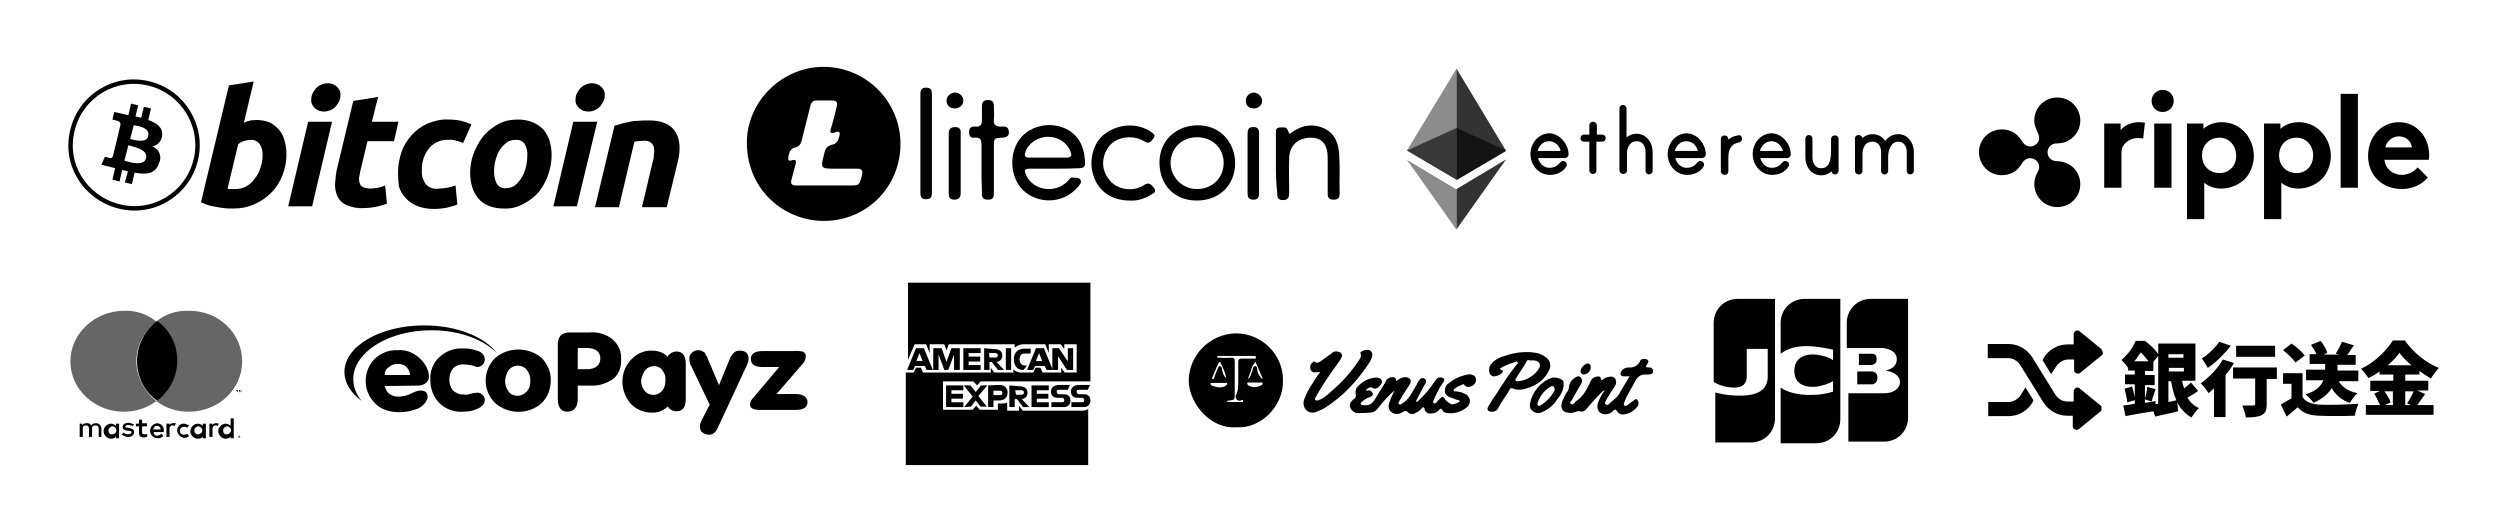 <?xml version="1.0" encoding="utf-8"?>
<!-- Generator: Adobe Illustrator 25.2.3, SVG Export Plug-In . SVG Version: 6.00 Build 0)  -->
<svg version="1.1" id="Providers" xmlns="http://www.w3.org/2000/svg" xmlns:xlink="http://www.w3.org/1999/xlink" x="0px" y="0px"
	 viewBox="0 0 564.7 116" style="enable-background:new 0 0 564.7 116;" xml:space="preserve">
<style type="text/css">
	.st0{opacity:0.6;}
	.st1{display:none;}
	.st2{display:inline;}
	.st3{fill:none;stroke:#000000;stroke-miterlimit:10;}
	.st4{stroke:#000000;stroke-miterlimit:10;}
	.st5{opacity:0.45;}
	.st6{opacity:0.8;}
	.st7{fill:none;}
</style>
<g>
	<path d="M54,98.6L54,98.6L54,98.6L54,98.6L54,98.6L54,98.6L54,98.6z M54.1,98.5L54.1,98.5L54.1,98.5c0.1,0.1,0.1,0.1,0.1,0.1
		L54.1,98.5l0.1,0.2h-0.1L54,98.6l0,0v0.1h-0.1v-0.2H54.1z M54.1,98.8L54.1,98.8c0.1,0,0.1,0,0.1-0.1c0,0,0.1,0,0.1-0.1
		c0-0.1,0-0.1,0-0.1l-0.1-0.1h-0.1c-0.1,0-0.1,0-0.1,0h-0.1c0,0,0,0.1-0.1,0.1c0,0.1,0,0.1,0,0.1s0,0.1,0.1,0.1L54.1,98.8L54.1,98.8
		 M54.1,98.3L54.1,98.3c0.1,0,0.1,0,0.1,0.1l0.1,0.1v0.1v0.1c0,0,0,0.1-0.1,0.1l-0.1,0.1l0,0H54l-0.1-0.1l-0.1-0.1v-0.1v-0.1
		c0,0,0-0.1,0.1-0.1L54.1,98.3C54,98.3,54,98.3,54.1,98.3 M24.5,97.2c0-0.5,0.5-0.9,0.9-0.9c0.5,0,0.9,0.5,0.9,0.9
		c0,0.5-0.5,0.9-0.9,0.9C24.8,98.2,24.5,97.8,24.5,97.2C24.5,97.3,24.5,97.3,24.5,97.2 M26.9,97.2v-1.5h-0.7v0.5
		c-0.2-0.2-0.6-0.5-1.1-0.5c-0.8,0-1.7,0.7-1.7,1.7c0,0.8,0.7,1.7,1.7,1.7c0.4,0,0.8-0.1,1.1-0.5v0.4h0.7V97.2z M50.4,97.2
		c0-0.5,0.5-0.9,0.9-0.9c0.5,0,0.9,0.5,0.9,0.9c0,0.5-0.5,0.9-0.9,0.9C50.7,98.2,50.4,97.8,50.4,97.2C50.4,97.3,50.4,97.3,50.4,97.2
		 M52.8,97.2v-2.7h-0.7v1.7c-0.2-0.2-0.6-0.5-1.1-0.5c-0.8,0-1.7,0.7-1.7,1.7c0,0.8,0.7,1.7,1.7,1.7c0.4,0,0.8-0.1,1.1-0.5v0.4h0.7
		V97.2z M35.5,96.2c0.5,0,0.8,0.4,0.8,0.8l0,0h-1.7C34.7,96.5,35.1,96.1,35.5,96.2C35.6,96.2,35.6,96.2,35.5,96.2 M35.6,95.6
		c-0.8,0-1.7,0.7-1.7,1.7c0,0.8,0.7,1.7,1.7,1.7c0.5,0,0.9-0.1,1.3-0.5L36.5,98c-0.2,0.1-0.6,0.4-0.9,0.4c-0.5,0.1-0.8-0.2-0.9-0.8
		H37c0-0.1,0-0.1,0-0.2C37.1,96.5,36.5,95.7,35.6,95.6L35.6,95.6 M43.9,97.2c0-0.5,0.5-0.9,0.9-0.9s0.9,0.5,0.9,0.9
		c0,0.5-0.5,0.9-0.9,0.9C44.3,98.2,43.9,97.8,43.9,97.2C43.9,97.3,43.9,97.3,43.9,97.2 M46.5,97.2v-1.5h-0.7v0.5
		c-0.2-0.2-0.6-0.5-1.1-0.5c-0.8,0-1.7,0.7-1.7,1.7c0,0.8,0.7,1.7,1.7,1.7c0.5,0,0.8-0.1,1.1-0.5v0.4h0.7V97.2z M40,97.2
		c0,0.8,0.7,1.5,1.5,1.7c0.1,0,0.1,0,0.1,0c0.5,0,0.8-0.1,1.1-0.4L42.3,98c-0.2,0.1-0.5,0.2-0.8,0.2c-0.5,0-0.9-0.5-0.9-0.9
		c0-0.5,0.5-0.9,0.9-0.9c0.4,0,0.6,0.1,0.8,0.2l0.4-0.5c-0.4-0.2-0.8-0.4-1.1-0.4C40.8,95.6,40.1,96.2,40,97.2
		C40,97,40,97.2,40,97.2 M48.8,95.6c-0.4,0-0.7,0.1-0.8,0.5v-0.4h-0.7v3H48v-1.8c0-0.5,0.2-0.8,0.7-0.8c0.1,0,0.2,0,0.5,0.1l0.2-0.5
		C49.2,95.6,49.1,95.6,48.8,95.6 M30.3,95.9c-0.5-0.2-0.8-0.4-1.3-0.4c-0.8,0-1.3,0.4-1.3,0.9c0,0.6,0.4,0.8,1.1,0.9h0.4
		c0.4,0.1,0.5,0.1,0.5,0.4c0,0.1-0.2,0.4-0.7,0.4c-0.4,0-0.8-0.1-1.1-0.4l-0.4,0.5c0.5,0.2,0.8,0.5,1.4,0.5c0.9,0,1.4-0.5,1.4-1.1
		c0-0.6-0.5-0.8-1.1-0.9l-0.4-0.1c-0.4,0-0.5-0.1-0.5-0.2c0-0.1,0.2-0.4,0.6-0.4s0.7,0.1,1.1,0.2L30.3,95.9z M39.1,95.6
		c-0.4,0-0.7,0.1-0.8,0.5v-0.4h-0.7v3h0.7v-1.8c0-0.5,0.2-0.8,0.7-0.8c0.1,0,0.2,0,0.5,0.1l0.2-0.6C39.5,95.6,39.4,95.5,39.1,95.6
		 M33.2,95.6h-1.1v-0.8h-0.7v0.9h-0.7v0.6h0.7v1.4c0,0.7,0.2,1.1,1.1,1.1c0.4,0,0.6-0.1,0.8-0.2L33.2,98c-0.1,0.1-0.5,0.1-0.6,0.1
		c-0.4,0-0.5-0.1-0.5-0.5v-1.3h1.1V95.6z M22.9,98.7v-1.9c0-0.6-0.5-1.2-1.1-1.2c-0.1,0-0.1,0-0.1,0c-0.5,0-0.8,0.1-1.1,0.5
		c-0.2-0.4-0.6-0.6-1.1-0.5c-0.4,0-0.7,0.1-0.9,0.5v-0.4H18v3h0.7v-1.8c-0.1-0.5,0.2-0.8,0.6-0.8c0.1,0,0.1,0,0.1,0
		c0.5,0,0.7,0.2,0.7,0.8v1.8h0.7v-1.8c-0.1-0.5,0.2-0.8,0.7-0.8h0.1c0.5,0,0.7,0.2,0.7,0.8v1.8H22.9z"/>
	<path d="M54.5,88.6v-0.5h-0.1l-0.1,0.4l-0.1-0.4H54v0.5h0.1v-0.4l0.1,0.2h0.1l0.1-0.2V88.6L54.5,88.6z M53.7,88.6v-0.4h0.1v-0.1
		h-0.5v0.1h0.1L53.7,88.6L53.7,88.6z"/>
	<g class="st0">
		<path d="M30.8,81.6c0-3.5,1.8-6.9,4.5-9c-2.1-1.7-4.7-2.5-7.3-2.4c-6.6,0-12.1,5.2-12.1,11.4c0,6.3,5.4,11.4,12.1,11.4
			c2.6,0,5.2-0.8,7.3-2.4C32.6,88.4,30.8,85.1,30.8,81.6"/>
	</g>
	<g class="st0">
		<path d="M54.7,81.6c0,6.4-5.4,11.4-12.1,11.4c-2.6,0-5.2-0.8-7.3-2.4c5-3.5,6-10.6,2.4-15.6c-0.7-0.9-1.4-1.8-2.4-2.4
			c2.1-1.7,4.7-2.5,7.3-2.4C49.4,70.1,54.7,75.3,54.7,81.6"/>
	</g>
	<path d="M35.5,90.5c-5-3.5-6-10.6-2.4-15.6c0.7-0.9,1.4-1.8,2.4-2.4c5,3.5,6,10.6,2.4,15.6C37.2,89,36.4,89.9,35.5,90.5z"/>
</g>
<g id="g4158" class="st1">
	<polygon id="polygon9" class="st2" points="42.8,94.6 37.7,94.6 41,74.4 46.1,74.4 	"/>
	<path id="path11" class="st2" d="M61.7,74.9c-1.5-0.6-3-0.9-4.6-0.9c-5.1,0-8.8,2.8-8.8,6.7c0,2.9,2.6,4.5,4.6,5.4s2.7,1.6,2.7,2.5
		c0,1.4-1.6,2-3.1,2c-1.7,0.1-3.3-0.3-4.9-1.1l-0.7-0.4l-0.7,4.5c1.9,0.7,3.8,1.1,5.8,1.1c5.4,0,9.1-2.7,9.1-6.9
		c0-2.3-1.4-4.1-4.4-5.5c-1.8-0.9-2.9-1.5-2.9-2.5s0.9-1.7,3-1.7c1.3-0.1,2.7,0.2,3.8,0.8l0.4,0.2L61.7,74.9L61.7,74.9z"/>
	<path id="path13" class="st2" d="M68.7,87.5c0.4-1.2,2.1-5.7,2.1-5.7s0.4-1.2,0.7-2l0.4,1.7c0,0,1,4.8,1.2,5.8L68.7,87.5z
		 M75.1,74.4H71c-1.2-0.1-2.3,0.6-2.8,1.7l-7.7,18.5h5.4l1.1-3h6.7l0.6,3h4.9L75.1,74.4L75.1,74.4z"/>
	<path id="path15" class="st2" d="M33.3,74.4l-5.1,13.7l-0.6-2.8c-0.9-3.2-3.9-6.7-7.2-8.5L25,94.4h5.5l8.2-20.1L33.3,74.4
		L33.3,74.4z"/>
	<path id="path17" class="st2" d="M23.5,74.4h-8.4L15,74.8c6.5,1.7,10.9,5.7,12.6,10.5l-1.7-9.2C25.5,74.8,24.6,74.5,23.5,74.4z"/>
</g>
<g>
	<path d="M95.8,73.5c-9.9,0-18,4.7-18,10.5c0,2.5,1.4,4.7,3.9,6.6c-1.2-1.4-1.9-3.2-1.9-5c0-6,7.9-11,17.6-11c6.3,0,11.7,2,14.9,5.2
		C109.5,76.1,103.2,73.5,95.8,73.5z"/>
	<path d="M87.9,82.9c0.5-0.5,1.2-0.7,2-0.7c0.7,0,1.4,0.2,1.9,0.7c0.5,0.5,0.8,1.1,0.8,1.8h-5.7C86.9,83.8,87.3,83.2,87.9,82.9
		L87.9,82.9z M94.3,87.1c0.6,0,1.2-0.1,1.8-0.5c0.5-0.4,0.8-0.8,0.8-1.4c0-1.2-0.5-2.4-1.2-3.3c-1.4-1.8-3.5-3-5.9-2.8
		c-2-0.1-3.9,0.7-5.2,2c-1.3,1.3-2,3.1-2,5c0,1.9,0.8,3.7,2.1,5c1.4,1.4,3.3,2,5.4,2c1.1,0,2.2-0.1,3.3-0.5c1.1-0.2,2-0.8,2.7-1.7
		c0.2-0.4,0.5-0.8,0.5-1.2c0-1.1-0.6-1.5-1.8-1.5c-0.7,0.1-1.3,0.4-2,0.7c-0.8,0.5-1.8,0.6-2.6,0.7c-0.8,0-1.5-0.1-2.2-0.6
		c-0.6-0.4-0.9-1.1-1.1-1.8L94.3,87.1L94.3,87.1z"/>
	<path d="M99.2,91c1.4,1.4,3.3,2.1,5.2,2c1.1,0,2.2-0.1,3.3-0.6c1.2-0.5,1.8-1.2,1.8-2c0-0.5-0.1-0.8-0.5-1.2
		c-0.4-0.4-0.8-0.5-1.2-0.5s-0.8,0.1-1.3,0.2c-0.5,0.1-1.1,0.4-1.8,0.2c-0.9,0.1-1.8-0.4-2.4-0.9c-0.5-0.7-0.8-1.4-0.8-2.4
		c0-0.9,0.2-1.7,0.7-2.4c0.5-0.7,1.4-1.1,2.4-1.1c0.6,0,1.2,0.1,1.8,0.2c0.5,0.1,0.8,0.2,1.3,0.4c0.5,0,0.9-0.1,1.3-0.5
		s0.5-0.8,0.5-1.2c0-0.9-0.6-1.7-1.8-2c-1.1-0.4-2-0.5-3.1-0.5c-2-0.1-3.9,0.6-5.4,2c-1.4,1.3-2.1,3.2-2,5.1
		C97.2,87.9,97.9,89.6,99.2,91z"/>
	<path d="M114.8,83.7c0.5-0.7,1.4-1.1,2.2-1.1c0.8,0,1.7,0.4,2.1,1.1c0.5,0.7,0.7,1.4,0.7,2.2c0,0.8-0.1,1.7-0.7,2.4
		c-0.6,0.7-1.4,1.1-2.2,1.1c-0.8,0-1.8-0.4-2.1-1.1c-0.5-0.7-0.7-1.4-0.7-2.2S114.4,84.4,114.8,83.7L114.8,83.7z M111.8,91
		c3,2.7,7.7,2.7,10.6,0c1.3-1.3,2-3.1,2-5c0.1-1.9-0.7-3.7-2-5.1c-3-2.6-7.6-2.6-10.6,0C109,83.8,109,88.2,111.8,91L111.8,91z"/>
	<path d="M130.5,90.1v-3h3c1.8,0.1,3.5-0.5,5-1.5c1.3-1.1,1.9-2.7,1.8-4.5c0.1-1.8-0.7-3.4-2-4.5c-1.4-1.1-3.3-1.7-5.2-1.5h-4
		c-0.8-0.1-1.8,0.1-2.4,0.6c-0.5,0.6-0.8,1.4-0.7,2.2v12.3c0,1.9,0.8,2.8,2.2,2.8C129.7,92.9,130.5,92,130.5,90.1z M130.5,78.6h2
		c2,0,3.1,0.8,3.1,2.4c0,1.5-1.1,2.4-3.1,2.4h-2C130.5,83.2,130.5,78.6,130.5,78.6z"/>
	<path d="M152.8,92.9c1.4,0,2.1-0.9,2.1-2.8v-7.9c0-1.9-0.7-2.8-2.1-2.8c-0.8,0-1.7,0.5-2,1.2c-0.8-0.9-2.1-1.4-3.5-1.4
		c-1.9-0.1-3.7,0.8-4.9,2.2c-2.4,2.7-2.4,6.7-0.1,9.6c1.2,1.4,3,2.2,4.9,2.2c1.4,0.1,2.7-0.5,3.7-1.4
		C151,92.3,151.9,92.9,152.8,92.9z M145.6,83.8c0.5-0.7,1.3-1.1,2.1-1.1s1.7,0.4,2,1.1c0.5,0.6,0.7,1.4,0.6,2.1
		c0,0.8-0.1,1.5-0.6,2.2c-0.5,0.7-1.3,1.1-2.1,1.1s-1.7-0.4-2.1-1.1c-0.5-0.6-0.7-1.4-0.7-2.2C145,85.1,145.2,84.5,145.6,83.8
		L145.6,83.8z"/>
	<path d="M165,80.7l-2.6,6.3l-2.5-5.9c-0.1-0.5-0.5-0.9-0.7-1.4c-0.5-0.4-0.9-0.6-1.4-0.6c-0.5,0-1.1,0.1-1.5,0.6
		c-0.5,0.4-0.6,0.8-0.6,1.4c0,0.4,0.1,0.8,0.2,1.1l4.4,9.2l-1.8,3.5c-0.2,0.5-0.4,0.8-0.4,1.4c0,0.6,0.1,1.1,0.6,1.4
		c0.5,0.4,1.1,0.5,1.5,0.5c0.8,0,1.4-0.5,1.9-1.5l6.6-14.2c0.1-0.5,0.4-0.8,0.4-1.4c0-1.3-0.7-1.9-2.1-1.9
		C166.1,79.2,165.5,79.8,165,80.7L165,80.7z"/>
	<path d="M179.7,89h-4.3l5.8-6.7c0.5-0.5,0.8-1.1,0.8-1.8c0.1-0.5-0.2-0.8-0.7-1.1c-0.7-0.1-1.4-0.2-2-0.1h-7
		c-1.8,0-2.7,0.6-2.7,1.8c0,1.2,0.9,1.8,2.7,1.8h3.7l-5.9,7c-0.5,0.5-0.6,0.9-0.7,1.5c0,0.8,0.8,1.2,2.4,1.2h7.9
		c1.8,0,2.7-0.6,2.7-1.8C182.4,89.7,181.4,89,179.7,89L179.7,89z"/>
</g>
<g>
	<path d="M279.3,96.5c-5.7,0.5-10.6-5.1-10.8-10.4c0-5.8,4.7-10.6,10.5-10.8c5.9-0.1,10.8,4.7,10.8,10.5
		C290,91.8,284.7,96.9,279.3,96.5z M279.7,85.9c0-1.4,0-2.7,0-4.1c0-0.6,0.2-0.8,0.8-0.8c0.8,0,1.7,0,2.4,0c0.4,0,0.8,0.1,0.8-0.2
		c0-0.5-0.5-0.4-0.8-0.4h-7c-0.1,0-0.2,0-0.5,0c-0.1,0-0.5,0-0.5,0.2c0,0.2,0.2,0.2,0.5,0.2c0.8,0,1.8,0.1,2.6,0
		c0.8,0,0.9,0.2,0.9,0.9c0,2.4,0,4.9,0,7.3c0,1.3,0,1.3-1.3,1.5c-0.1,0-0.4,0-0.5,0.1c-0.1,0.1,0.2,0.2,0.5,0.2c0.8,0,1.8,0,2.6,0
		c0.2,0,0.6,0.1,0.6-0.2c0-0.5-0.4-0.2-0.6-0.1c-0.8,0.1-1.1-0.4-1.1-1.1C279.7,88.5,279.7,87.2,279.7,85.9L279.7,85.9z M283.6,86.4
		h-1.4c-0.1,0-0.5,0-0.5,0.1s0.1,0.4,0.2,0.5c0.9,0.6,2.2,0.6,3.2-0.1c0.1-0.1,0.1-0.2,0.1-0.4c0-0.1-0.2-0.1-0.4-0.1H283.6z
		 M275.6,87.5c0.5,0,1.1-0.2,1.4-0.5c0.1-0.1,0.2-0.1,0.2-0.4c0-0.2-0.1-0.1-0.4-0.1c-1.1,0-2,0-3,0c-0.1,0-0.2,0-0.4,0.1
		c-0.1,0.1,0.1,0.2,0.1,0.4C274.3,87.3,274.9,87.5,275.6,87.5L275.6,87.5z M277,85.5c-0.2-1.2-0.7-2.4-1.3-3.5
		c-0.1-0.5-0.4-0.1-0.5,0.1c-0.5,0.9-0.8,2-1.3,3c-0.1,0.1-0.2,0.4,0,0.5c0.2,0.1,0.4-0.1,0.4-0.4c0.2-0.7,0.5-1.3,0.8-2
		c0.1-0.2,0.1-0.5,0.4-0.5s0.4,0.2,0.5,0.5C276.1,84.2,276.4,84.9,277,85.5L277,85.5z M285.1,85.6l0.1-0.1l-1.4-3.3
		c-0.1-0.1-0.1-0.4-0.2-0.4s-0.2,0.2-0.4,0.4c-0.4,0.6-0.6,1.3-0.8,2c-0.1,0.5-0.5,0.8-0.4,1.4c0.5-0.5,0.6-1.2,0.9-1.8
		c0.1-0.4,0.1-1.1,0.6-1.1s0.5,0.7,0.5,1.1C284.2,84.5,284.6,85.1,285.1,85.6L285.1,85.6z"/>
	<path d="M315,88.2c-1.1,0.9-2.1,2-3.1,3.2c-0.7,0.8-1.1,1.8-2.5,1.8c-0.8,0.1-1.8,0.1-2.7,0.1c-0.4,0-0.6-0.1-0.8-0.2
		c-0.8-0.5-1.3-1.4-0.8-2.2c0.1-0.2,0.4-0.5,0.6-0.7c0.5-0.2,0.7-0.8,0.5-1.3c-0.1-0.7,0.1-1.3,0.7-1.8c1.1-1.1,2.4-1.7,3.8-1.8
		c0.5-0.1,1.1,0.1,1.4,0.6c0.2,0.5-0.1,0.9-0.5,1.3s-0.9,0.8-1.4,0.5c-0.8-0.5-1.1,0-1.7,0.4c0.1,0.2,0.2,0.1,0.4,0.1
		c0.5-0.1,0.8,0,1.1,0.5c0,0.1,0,0.1,0.1,0.1c0.1,0.6-0.4,0.8-0.7,0.9c-0.7,0.2-1.3,0.6-1.8,1.1c-0.1,0.1-0.4,0.2-0.2,0.5
		c0.1,0.2,0.2,0.1,0.5,0.2c1.1,0.2,2-0.2,2.6-1.2c0.8-1.4,1.8-2.8,2.6-4.3c0.2-0.5,0.8-0.8,1.4-0.8c0.4,0,0.7,0,0.8,0.5
		c0.1,0.5,0.2,0.4,0.5,0.1c0.5-0.4,0.9-0.5,1.4-0.6c1.1-0.1,1.8,0.6,1.3,1.5c-0.5,0.8-1.1,1.8-1.7,2.6c-0.2,0.5-0.5,0.9-0.8,1.4
		c-0.1,0.1-0.2,0.5,0,0.6c0.1,0.1,0.4,0.1,0.5,0c0.8-0.5,1.5-1.1,2-1.9c0.7-1.1,1.3-2.1,1.9-3.3c0.4-0.5,0.7-0.9,1.3-0.6
		s0.5,0.9,0.1,1.4c-0.7,1.2-1.3,2.5-2,3.8c0.4,0.1,0.5-0.1,0.6-0.2c1.4-1.3,2.6-2.7,3.7-4.4c0.1-0.2,0.4-0.5,0.6-0.7
		c0.4-0.2,0.8-0.2,1.3,0c0.5,0.4,0.1,0.8-0.1,1.1c-0.8,1.1-1.4,2.4-1.9,3.5c-0.1,0.4-0.5,0.8-0.1,1.1c0.4,0.1,0.6-0.2,0.8-0.5
		c0.1-0.1,0.4-0.4,0.5-0.5c0.5-0.5,0.7-0.8,1.2,0.1c0.4,0.5,0.8,0.8,1.4,1.1c0.6,0.1,1.2-0.2,1.8-0.5c0.1,0,0.1-0.1,0.1-0.2
		c0-0.1-0.1-0.2-0.2-0.2c-0.5-0.1-0.9-0.2-1.4-0.5c-0.7-0.1-1.4-0.5-1.7-1.2c-0.1-0.8,0.1-1.7,0.8-2.1c1.1-0.9,2.2-1.5,3.5-1.8
		c0.6-0.2,1.3-0.4,1.9-0.1c0.5,0.1,0.8,0.5,0.8,1.1c0,0.7-0.5,1.3-1.2,1.5c-0.4,0.2-0.9,0.1-1.2-0.1c0,0,0-0.1-0.1-0.1
		c-0.2-0.4-0.5-0.4-0.8-0.1c-0.6,0.1-1.1,0.5-1.5,0.8c-0.1,0.1-0.4,0.2-0.2,0.5c0.1,0.1,0.2,0.1,0.5,0.1c0.6,0.1,1.2,0.1,1.8,0.5
		c0.6,0.1,1.1,0.7,1.3,1.3c0.1,0.7-0.1,1.4-0.8,1.9c-1.2,0.9-2.6,1.4-4.1,1.2c-0.5,0-0.9-0.1-1.2-0.5c-0.4-0.8-0.6-0.5-0.9-0.1
		c-0.5,0.5-1.1,0.7-1.8,0.7c-0.7,0.1-1.3-0.4-1.4-0.9c-0.1-0.7-0.5-0.6-0.8-0.1c-0.4,0.4-0.7,0.6-1.1,0.8c-0.7,0.5-1.5,0.4-2-0.2
		c-0.1-0.2-0.5-0.2-0.8-0.1c0,0-0.1,0-0.1,0.1c-0.4,0.2-0.8,0.5-1.3,0.5c-0.9,0.1-1.9-0.5-2-1.4c-0.1-0.4,0-0.8,0.1-1.1
		C314.2,89.8,314.6,89,315,88.2z"/>
	<path d="M368.1,85c-0.5,0-0.9,0-1.4,0c-0.7-0.1-0.8-0.5-0.5-1.1c0.4-0.6,0.9-0.9,1.7-0.9c1.1,0.1,2-0.4,2.5-1.3
		c0.1-0.5,0.6-0.7,1.1-0.6c0.8,0,1.1,0.5,0.6,1.1c-0.5,0.7-0.4,0.8,0.5,0.8c0.5,0,0.8,0.4,0.8,0.8c0,0,0,0,0,0.1
		c0,0.5-0.5,0.7-1.1,0.7h-0.5c-1.1-0.1-1.9,0.5-2.4,1.4c-0.8,1.7-1.9,3.1-2.5,4.9c-0.1,0.2-0.2,0.5,0,0.7c0.4,0.2,0.5,0,0.7-0.1
		c0.5-0.4,1.1-0.8,1.5-1.1c0.1-0.1,0.5-0.4,0.6-0.2c0.1,0.1,0.4,0.5,0.4,0.7s0,0.5-0.1,0.7c-0.7,1.1-1.9,1.9-3.2,2
		c-0.6,0.1-1.2-0.1-1.5-0.7c-0.4-0.5-0.6-0.5-0.9-0.1c-0.4,0.4-0.8,0.6-1.2,0.7c-0.7,0.2-1.5,0-2-0.5c-0.5-0.7-0.5-1.5-0.1-2.4
		s0.8-1.7,1.4-2.4c-0.4,0.1-0.6,0.2-0.8,0.5c-1.2,1.1-2.2,2.4-3.2,3.5c-0.5,0.6-0.8,0.9-1.7,0.7c-0.2-0.1-0.6,0-0.8,0.1
		c-0.5,0.2-1.1,0.4-1.8,0.2c-0.9,0-1.7-0.8-1.5-1.8c0-0.1,0.1-0.5,0.1-0.6c0.4-0.9,0.8-1.8,1.4-2.6c0.1-0.2,0.2-0.5,0.2-0.8
		c0.1-1.1,0.9-2,2-2.4c0.4,0,0.7,0.1,0.8,0.5c0.2,0.4,0.2,0.7,0,1.1c-0.7,1.2-1.4,2.4-2,3.5c-0.1,0.4-0.8,0.8-0.4,1.1
		c0.5,0.4,0.8-0.2,1.1-0.5c1.7-1.1,2.5-2.7,3.3-4.4c0.2-0.6,0.7-1.1,1.3-1.2c0.5-0.1,1.1-0.2,1.1,0.5c0.1,0.5,0.4,0.2,0.5,0.1
		c0.5-0.4,0.9-0.5,1.5-0.6c0.5-0.1,0.9,0,1.3,0.5c0.2,0.5,0.2,0.9,0,1.4c-0.7,1.2-1.5,2.2-2.1,3.4c-0.1,0.4-0.5,0.6-0.1,0.9
		c0.4,0.4,0.7,0,0.9-0.2c0.8-0.8,1.9-1.4,2.4-2.6C366.7,87.3,367.4,86.2,368.1,85z"/>
	<path d="M298.2,84c-0.5,0.1-0.9,0.1-1.3,0.1c-0.5,0-0.8-0.4-0.9-0.7c-0.1-0.5-0.1-1.1,0.4-1.4c0.2-0.4,0.5-0.5,0.9-0.1
		c0.2,0.1,0.5,0,0.7-0.1c0.8-0.5,1.5-1.1,2.4-1.7c0.1-0.1,0.4-0.2,0.6-0.5c0.6-0.4,1.4-0.2,1.9,0.1c0.5,0.6,0.1,1.1-0.1,1.5
		c-1.4,2-3,4.1-4.3,6.3c-0.5,0.7-0.8,1.4-1.2,2c-0.1,0.2-0.5,0.7-0.1,0.9c0.4,0.2,0.6,0,0.9-0.1c1.1-0.5,1.9-1.2,2.7-2
		c2.4-2,4.4-4.3,6-6.7c0.4-0.5,0.8-1.1,0.5-1.8c0-0.1,0-0.1,0-0.2c0.5-0.5,1.3-0.7,2-0.5c0.6,0.2,0.8,0.9,0.6,1.5
		c-0.2,0.8-0.7,1.5-1.2,2.2c-2.4,3.5-5.4,6.7-9.1,9.1c-0.7,0.5-1.4,0.8-2.2,1.1c-0.8,0.4-1.8,0.2-2.4-0.4c-0.6-0.7-0.7-1.7-0.4-2.4
		c0.5-1.4,1.2-2.6,2-3.8C296.9,85.8,297.5,85,298.2,84z"/>
	<path d="M342.7,81.6c-1.2,0.4-2.4,0.8-3.5,1.4c-0.2,0.1-0.7,0.4,0,0.6c0.5,0.1,0.2,0.5,0,0.7c-0.5,0.5-1.1,0.6-1.5,0.7
		c-0.5,0.1-0.9-0.1-1.2-0.6c-0.2-0.6-0.2-1.3,0.1-1.9c0.8-1.1,2-1.8,3.3-2.1c2.2-0.8,4.7-1.1,7-0.7c0.8,0.1,1.7,0.5,2.4,1.1
		c0.8,0.6,1.1,1.7,0.7,2.6c-0.8,2-2.5,3.4-4.5,4.1c-1.3,0.5-2.6,0.8-3.9,0.2c-0.5-0.1-0.5,0.1-0.7,0.5c-0.8,1.4-1.8,2.6-2.5,4
		c-0.2,0.5-0.8,0.8-1.3,0.8c-1.1,0-1.4-0.5-0.8-1.4c0.5-0.9,1.1-1.8,1.7-2.6c1.5-2.4,3.1-4.9,4.9-7
		C342.7,81.8,342.7,81.8,342.7,81.6z M345.5,81.4c-0.2-0.1-0.5-0.1-0.6,0.1c-0.7,1.4-1.7,2.6-2.4,3.9c-0.1,0.1-0.4,0.4-0.1,0.6
		c0.1,0.2,0.5,0.1,0.7,0.1c1.7-0.2,3.2-1.1,4.3-2.5c0.8-1.1,0.5-2-0.9-2.2C346,81.4,345.8,81.4,345.5,81.4z"/>
	<path d="M353.2,87.1c-0.1,1.1-0.6,2.1-1.4,3c-0.8,1.4-2.1,2.4-3.5,3c-0.9,0.5-2,0.1-2.6-0.8c-0.1-0.4-0.2-0.8-0.1-1.2
		c0.5-2.6,2.4-4.9,5-5.8c0.8-0.1,1.8,0.1,2.5,0.7C353.2,86.3,353.2,86.8,353.2,87.1z M351.1,87.7c0-0.5-0.5-0.6-0.8-0.4
		c-1.4,0.8-2.5,2.1-3,3.8c-0.1,0.1,0,0.4,0.1,0.5c0.1,0.1,0.4,0.1,0.5,0c1.4-0.8,2.6-2.1,3.3-3.5C351.1,87.7,351.1,87.7,351.1,87.7z
		"/>
	<path d="M357.8,84.6c-0.4,0-0.7-0.2-0.8-0.6c0-0.1,0-0.1,0-0.1c0.1-0.8,0.7-1.5,1.5-1.8c0.5,0,0.8,0.2,0.8,0.7c0,0,0,0,0,0.1
		C359.4,83.8,358.6,84.5,357.8,84.6z"/>
</g>
<g>
	<g>
		<path class="st3" d="M44.2,36.2c-1.9,7.7-9.7,12.4-17.4,10.4S14.4,37,16.4,29.3c1.9-7.7,9.7-12.4,17.4-10.4
			C41.4,20.8,46.1,28.6,44.2,36.2L44.2,36.2z"/>
		<path d="M36.6,30.7c0.3-1.9-1.2-2.9-3.1-3.6l0.6-2.6l-1.6-0.4l-0.6,2.5c-0.4-0.1-0.8-0.2-1.3-0.3l0.6-2.5l-1.6-0.4L29,26l-1-0.2
			l0,0l-2.2-0.5L25.4,27c0,0,1.2,0.3,1.1,0.3c0.5,0.1,0.8,0.5,0.7,0.9l-0.7,3h0.2h-0.2l-1,4.1c-0.1,0.3-0.4,0.5-0.7,0.4l0,0
			l-1.1-0.3l-0.8,1.8l2,0.5L26,38l-0.6,2.6L27,41l0.6-2.6l1.3,0.3l-0.7,2.5l1.6,0.4l0.6-2.6c2.7,0.5,4.7,0.3,5.5-2.1
			c0.7-1.4,0.2-3-1.2-3.7c-0.1,0-0.2-0.1-0.3-0.1C35.7,32.8,36.5,31.8,36.6,30.7L36.6,30.7z M33,35.7c-0.5,2-3.8,0.9-4.9,0.6
			l0.9-3.5C30.1,33.2,33.5,33.7,33,35.7L33,35.7z M33.5,30.7c-0.4,1.8-3.2,0.9-4.1,0.7l0.8-3.1C31.1,28.4,33.9,28.8,33.5,30.7
			L33.5,30.7z"/>
		<path d="M58,27.1c1,0,2.1,0.2,3,0.6c0.8,0.4,1.5,1,2.1,1.7s1,1.6,1.2,2.5c0.3,1,0.4,2,0.4,3c0,1.6-0.3,3.2-0.9,4.7
			s-1.4,2.8-2.5,3.9c-1.1,1.1-2.4,2-3.8,2.6c-1.5,0.7-3.1,1-4.7,1h-1.1c-0.6,0-1.2-0.1-1.9-0.2c-0.8-0.1-1.5-0.3-2.2-0.4
			c-0.8-0.2-1.5-0.5-2.2-0.8l6.3-26.4l5.6-0.9l-2.2,9.3c0.5-0.2,1-0.4,1.5-0.5C56.9,27.2,57.4,27.1,58,27.1L58,27.1z M53.2,42.7
			c0.8,0,1.7-0.2,2.4-0.6c0.8-0.4,1.4-1,1.9-1.7c0.6-0.7,1-1.5,1.3-2.4s0.5-1.8,0.5-2.7c0.1-0.9-0.1-1.9-0.6-2.7
			c-0.5-0.7-1.3-1.1-2.1-1c-0.4,0-0.9,0.1-1.3,0.2c-0.5,0.1-1.1,0.4-1.5,0.8l-2.4,10l0.4,0.1h0.3c0.1,0,0.3,0,0.4,0L53.2,42.7z"/>
		<path d="M70.5,46.6h-5.4l4.5-19.1H75L70.5,46.6z M73.2,25.2c-0.7,0-1.4-0.2-2-0.7s-1-1.3-0.9-2c0-0.5,0.1-1,0.3-1.4
			c0.2-0.4,0.5-0.8,0.8-1.2c0.3-0.3,0.7-0.6,1.2-0.8c0.5-0.2,0.9-0.3,1.4-0.3c0.7,0,1.4,0.2,2,0.7s1,1.3,0.9,2c0,0.5-0.1,1-0.3,1.4
			c-0.2,0.4-0.5,0.8-0.8,1.2c-0.3,0.3-0.7,0.6-1.2,0.8S73.7,25.2,73.2,25.2z"/>
		<path d="M79.8,22.8l5.6-0.9L84,27.5h6l-1,4.4h-6l-1.6,6.7c-0.1,0.5-0.2,1-0.3,1.6c0,0.4,0,0.9,0.2,1.3c0.1,0.4,0.4,0.6,0.8,0.8
			c0.5,0.2,1.1,0.3,1.6,0.3c0.6,0,1.1-0.1,1.7-0.2c0.6-0.1,1.1-0.3,1.6-0.5l0.4,4.1c-0.8,0.3-1.6,0.5-2.4,0.7c-1,0.2-2,0.3-3,0.3
			c-1.3,0.1-2.6-0.2-3.8-0.7c-0.9-0.4-1.6-1.1-2-2s-0.6-2-0.5-3c0.1-1.2,0.2-2.4,0.5-3.5L79.8,22.8L79.8,22.8z"/>
		<path d="M89.9,39c0-1.6,0.3-3.2,0.8-4.7c0.5-1.4,1.3-2.7,2.3-3.8c1-1.1,2.2-2,3.6-2.6c1.5-0.6,3.1-1,4.7-0.9c1,0,2,0.1,2.9,0.3
			c0.8,0.2,1.6,0.5,2.3,0.8l-1.9,4.2c-0.5-0.2-1-0.4-1.5-0.5c-0.6-0.2-1.3-0.3-1.9-0.2c-1.6-0.1-3.2,0.6-4.3,1.9
			c-1.1,1.4-1.7,3.2-1.6,5c-0.1,1.1,0.2,2.1,0.8,3c0.7,0.9,1.9,1.3,3,1.1c0.7,0,1.3-0.1,2-0.2c0.6-0.1,1.2-0.3,1.8-0.5l0.4,4.3
			c-0.7,0.3-1.5,0.5-2.3,0.7c-1,0.2-2,0.3-3,0.3c-1.3,0-2.6-0.2-3.8-0.7c-1-0.4-1.9-1-2.6-1.8c-0.7-0.7-1.2-1.6-1.5-2.6
			C90,41.1,89.9,40,89.9,39L89.9,39z"/>
		<path d="M113.7,47.1c-1.1,0-2.3-0.2-3.3-0.6c-0.9-0.4-1.7-0.9-2.3-1.6c-0.6-0.7-1.1-1.6-1.4-2.5c-0.3-1-0.5-2.1-0.5-3.2
			c0-1.5,0.2-2.9,0.7-4.3c0.5-1.4,1.2-2.7,2.1-3.9c0.9-1.2,2.1-2.1,3.4-2.9c1.4-0.8,3-1.1,4.6-1.1c1.1,0,2.3,0.2,3.3,0.6
			c0.9,0.4,1.7,0.9,2.4,1.6c0.6,0.7,1.1,1.6,1.4,2.5c0.3,1,0.5,2.1,0.5,3.2c0,1.5-0.2,2.9-0.7,4.3c-0.4,1.4-1.1,2.7-2,3.9
			s-2.1,2.1-3.4,2.8C117,46.8,115.4,47.2,113.7,47.1z M116.4,31.6c-0.8,0-1.5,0.2-2.1,0.7c-0.6,0.5-1.1,1.1-1.5,1.7
			c-0.4,0.7-0.7,1.5-0.9,2.3c-0.2,0.8-0.3,1.6-0.3,2.4c0,1,0.2,2,0.6,2.8c0.5,0.7,1.3,1.1,2.1,1c0.8,0,1.5-0.2,2.1-0.7
			s1.1-1.1,1.5-1.8s0.7-1.5,0.9-2.3c0.2-0.8,0.3-1.6,0.3-2.4c0.1-1-0.1-2-0.6-2.8C118.1,31.9,117.3,31.5,116.4,31.6z"/>
		<path d="M130.3,46.6H125l4.5-19.1h5.4L130.3,46.6z M132.9,25.2c-0.7,0-1.4-0.2-2-0.7s-1-1.3-0.9-2c0-0.5,0.1-1,0.3-1.4
			s0.5-0.8,0.8-1.2c0.3-0.3,0.7-0.6,1.2-0.8c0.5-0.2,0.9-0.3,1.4-0.3c0.7,0,1.4,0.2,2,0.7s1,1.3,0.9,2c0,0.5-0.1,1-0.3,1.4
			s-0.5,0.8-0.8,1.2c-0.3,0.3-0.7,0.6-1.2,0.8C133.9,25.1,133.4,25.2,132.9,25.2z"/>
		<path d="M138.8,28.4l1.4-0.4c0.5-0.2,1.1-0.3,1.7-0.4c0.7-0.2,1.4-0.3,2.1-0.3c0.9-0.1,1.7-0.1,2.6-0.1c2.8,0,4.8,0.8,5.9,2.5
			s1.3,3.9,0.6,6.8l-2.5,10.3H145l2.4-10.1c0.2-0.6,0.3-1.2,0.3-1.8c0.1-0.5,0.1-1,0-1.6c-0.1-0.4-0.3-0.8-0.7-1.1
			c-0.5-0.3-1-0.5-1.6-0.4c-0.7,0-1.4,0.1-2.1,0.2l-3.5,14.8h-5.4L138.8,28.4z"/>
	</g>
	<g>
		<path d="M203.4,32.5c0,9.7-7.6,17.4-17.3,17.4c-8.9,0-17.3-6.9-17.4-17.5c-0.1-9.4,7.9-17.3,17.3-17.3
			C195.6,15.1,203.4,22.9,203.4,32.5z M186.2,41.9c1.9,0,3.7,0,5.6,0c2.3,0,2.3,0,2.9-2.3c0.3-1.2-0.1-1.5-1.2-1.5
			c-1.6,0-3.1,0-4.7,0c-3.5,0-3.5,0-2.6-3.5c0.2-1,0.7-1.7,1.7-1.9c1.1-0.2,1.4-0.9,1.7-1.9c0.2-1,0-1.3-1-0.9
			c-1.1,0.4-1.2,0-0.9-0.9c0.5-1.6,0.9-3.3,1.3-4.9c0.2-0.9,0-1.4-1-1.4c-1.1,0-2.2,0-3.3,0c-1-0.1-1.5,0.4-1.7,1.4
			c-0.6,2.5-1.3,5-1.9,7.6c-0.2,0.8-0.6,1.4-1.4,1.6c-1.1,0.2-1.4,1-1.6,2c-0.1,0.7-0.2,1.2,0.8,0.9c0.9-0.3,1,0.2,0.8,0.9
			c-0.3,1.1-0.6,2.3-0.9,3.4c-0.3,1,0,1.4,1.1,1.4C181.9,41.9,184,41.9,186.2,41.9z"/>
		<path d="M238,38.1c-1.8,0-3.6,0-5.3,0c-1.3,0-1.4,0.3-0.9,1.5c1.6,3.5,6.6,4.2,9.4,1.3c0.3-0.3,0.5-0.8,1-0.8
			c0.7,0.1,1.5-0.1,1.9,0.6c0.3,0.6-0.3,1.1-0.6,1.5c-2.9,3.5-8.1,4.1-11.8,1.3c-3.3-2.5-4.1-8.2-1.5-11.9c2.4-3.4,7.6-4.4,11.3-2.1
			c2.7,1.7,3.5,4.4,3.6,7.4c0,0.9-0.6,1.1-1.4,1.1C241.7,38.1,239.8,38.1,238,38.1L238,38.1z M236.7,35.6c1.4,0,2.7,0,4.1,0
			c1.1,0,1.4-0.3,1-1.4c-0.8-2-2.7-3.3-5.1-3.3c-2.3,0-4.5,1.5-5.1,3.5c-0.3,0.9,0,1.2,0.9,1.2C233.8,35.6,235.3,35.6,236.7,35.6z"
			/>
		<path d="M270.3,45.3c-5,0-8.4-3.5-8.4-8.6c0-4.9,3.7-8.4,8.7-8.4c4.9,0,8.4,3.7,8.4,8.7C278.9,41.9,275.4,45.3,270.3,45.3z
			 M270.4,42.7c3.4,0,6-2.5,6-5.9c0-3.3-2.5-5.8-6-5.8c-3.4,0-5.9,2.4-6,5.7C264.4,40,267,42.7,270.4,42.7z"/>
		<path d="M288.2,36.8c0-2.2,0-4.4,0-6.6c0-0.6-0.1-1.4,0.9-1.4c0.7,0,1.6-0.3,1.9,0.9c0.3,1,0.7,0.2,1.1,0c2.2-1.5,4.6-1.8,7-0.7
			c2.5,1.2,3.3,3.5,3.4,6c0.2,2.9,0,5.8,0.1,8.8c0,1-0.5,1.3-1.4,1.3s-1.3-0.4-1.3-1.3c0-2.7,0-5.4,0-8.1c0-3.1-1.3-4.6-3.8-4.6
			c-2.9,0-4.9,1.8-4.9,4.7c-0.1,2.6,0,5.1,0,7.7c0,1-0.2,1.7-1.4,1.7c-1.3,0-1.3-0.8-1.3-1.7C288.2,41.1,288.2,38.9,288.2,36.8z"/>
		<path d="M255.2,45.3c-4.1,0-7.1-2.1-8.2-5.6c-1.2-3.5,0-7.6,2.6-9.5c3.1-2.3,7.4-2.5,10.4-0.4c0.6,0.4,1.1,0.8,0.5,1.5
			c-0.5,0.6-0.9,1.3-1.9,0.7c-1.1-0.7-2.3-1-3.6-1c-2.4,0.1-4.3,1.1-5.3,3.4c-1,2.3-0.6,4.6,1.1,6.5c1.5,1.7,4.2,2.3,6.4,1.5
			c0.4-0.2,0.9-0.3,1.2-0.6c1.1-0.8,1.8,0,2.3,0.7c0.7,1-0.4,1.2-0.9,1.6C258.3,45,256.7,45.4,255.2,45.3z"/>
		<path d="M221.7,37.9c0-1.8,0-3.6,0-5.3c0-1-0.3-1.6-1.4-1.5c-0.8,0.1-1.4-0.1-1.4-1.2s0.5-1.4,1.5-1.3c1.1,0.1,1.4-0.5,1.4-1.5
			s0-2.1,0-3.1s0.4-1.4,1.4-1.4c0.9,0,1.3,0.4,1.3,1.3c0,1,0.1,2.1,0,3.1c-0.1,1.2,0.4,1.6,1.6,1.6c0.6,0,1.4-0.2,1.7,0.7
			c0.3,1.1-0.1,1.7-1.3,1.8c-2,0.1-2,0.1-2,2.1c0,3.3,0,6.6,0,10c0,1,0.1,2-1.4,1.9c-1.5,0-1.3-1-1.3-2
			C221.7,41.3,221.7,39.6,221.7,37.9z"/>
		<path d="M207.9,32.3c0-3.6,0-7.3,0-10.9c0-0.9,0.1-1.6,1.3-1.6s1.3,0.7,1.3,1.6c0,7.3,0,14.7,0,22c0,0.9-0.1,1.6-1.3,1.6
			s-1.3-0.7-1.3-1.6C207.9,39.7,207.9,36,207.9,32.3z"/>
		<path d="M217,36.9c0,2.2,0,4.5,0,6.7c0,0.9-0.3,1.4-1.3,1.5c-1.1,0-1.4-0.4-1.4-1.5c0-4.5,0-8.9,0-13.4c0-0.9,0.3-1.4,1.3-1.5
			c1.1,0,1.5,0.4,1.4,1.5C217,32.4,217,34.6,217,36.9z"/>
		<path d="M284.4,36.9c0,2.2,0,4.5,0,6.7c0,0.9-0.2,1.5-1.3,1.5c-1.1,0-1.3-0.6-1.3-1.5c0-4.5,0-8.9,0-13.4c0-0.9,0.2-1.5,1.3-1.5
			c1.1,0,1.3,0.6,1.3,1.5C284.4,32.4,284.4,34.7,284.4,36.9z"/>
		<path d="M285.1,22.7c0,1-0.7,1.7-1.8,1.8c-1.1,0-1.9-0.6-1.9-1.7c0-1,0.7-1.8,1.7-1.9C284.1,20.9,285,21.7,285.1,22.7z"/>
		<path d="M215.7,20.9c1,0,1.9,0.8,1.9,1.8s-0.8,1.8-2,1.8c-1.1,0-1.8-0.8-1.8-1.8C213.8,21.8,214.7,20.9,215.7,20.9z"/>
	</g>
	<g>
		<path class="st4" d="M353.8,34.9c0,0.2-0.2,0.3-0.3,0.3h-6.7c0.2,1.7,1.4,3.2,3.2,3.2c1.2,0,2.1-0.5,2.8-1.4
			c0.1-0.1,0.2-0.2,0.4-0.1c0.1,0,0.2,0.1,0.2,0.2c0,0.1,0,0.2,0,0.2c-0.7,1.2-2,1.7-3.3,1.7c-2.3,0-3.9-2-3.9-4.2s1.6-4.2,3.9-4.2
			C352.1,30.8,353.8,32.8,353.8,34.9 M353.1,34.6c-0.1-1.7-1.4-3.2-3.2-3.2s-3,1.5-3.2,3.2H353.1z M361.9,30.9
			c0.2,0,0.3,0.2,0.3,0.3c0,0.2-0.1,0.3-0.3,0.3h-1.8v7c0,0.2-0.1,0.3-0.3,0.3c-0.2,0-0.3-0.2-0.3-0.3v-7h-1.7
			c-0.2,0-0.3-0.1-0.3-0.3c0-0.2,0.1-0.3,0.3-0.3h1.7v-2.6c0-0.2,0.1-0.3,0.3-0.3c0.2,0,0.4,0.1,0.4,0.3v2.6L361.9,30.9L361.9,30.9z
			 M372.8,34.3v4.3c0,0.2-0.2,0.3-0.3,0.3c-0.2,0-0.3-0.1-0.3-0.3v-4.3c0-1.4-0.8-2.9-2.4-2.9c-2.1,0-2.9,1.8-2.8,3.6v0.3v3.2
			c0,0.2-0.1,0.3-0.3,0.3c-0.2,0-0.4-0.1-0.4-0.3v-14c0-0.2,0.1-0.3,0.3-0.3c0.2,0,0.3,0.2,0.3,0.3v7.9c0.6-1,1.6-1.7,2.8-1.7
			C371.7,30.8,372.8,32.5,372.8,34.3 M384.8,34.9c0,0.2-0.2,0.3-0.3,0.3h-6.7c0.2,1.7,1.4,3.2,3.2,3.2c1.2,0,2.1-0.5,2.8-1.4
			c0.1-0.1,0.2-0.2,0.4-0.1c0.1,0,0.2,0.1,0.2,0.2c0,0.1,0,0.2,0,0.2c-0.7,1.2-2,1.7-3.3,1.7c-2.3,0-3.9-2-3.9-4.2s1.6-4.2,3.9-4.2
			C383.2,30.8,384.8,32.8,384.8,34.9 M384.1,34.6c-0.1-1.7-1.4-3.2-3.2-3.2s-3,1.5-3.2,3.2H384.1z M393,31.3c0,0.2-0.1,0.3-0.3,0.4
			c-2,0.3-2.8,1.9-2.8,3.8v3.2c0,0.2-0.1,0.3-0.3,0.3c-0.2,0-0.4-0.1-0.4-0.3v-7.3c0-0.2,0.1-0.3,0.3-0.3c0.2,0,0.4,0.1,0.4,0.3v1.5
			c0.5-0.9,1.7-1.8,2.8-1.8C392.8,30.9,393,31.1,393,31.3 M404,34.9c0,0.2-0.2,0.3-0.3,0.3H397c0.2,1.7,1.4,3.2,3.2,3.2
			c1.2,0,2.1-0.5,2.8-1.4c0.1-0.1,0.2-0.2,0.4-0.1c0.1,0,0.2,0.1,0.2,0.2c0,0.1,0,0.2,0,0.2c-0.7,1.2-2,1.7-3.3,1.7
			c-2.3,0-3.9-2-3.9-4.2s1.6-4.2,3.9-4.2C402.4,30.8,404,32.8,404,34.9 M403.3,34.6c-0.1-1.7-1.4-3.2-3.2-3.2c-1.7,0-3,1.5-3.2,3.2
			H403.3z M414.8,31.3v7.3c0,0.2-0.2,0.3-0.3,0.3c-0.2,0-0.3-0.1-0.3-0.3v-1.4c-0.5,1.1-1.5,1.9-2.8,1.9c-2,0-3.1-1.7-3.1-3.5v-4.3
			c0-0.2,0.1-0.3,0.3-0.3c0.2,0,0.3,0.2,0.3,0.3v4.3c0,1.4,0.8,2.9,2.4,2.9c2.3,0,2.8-2.1,2.8-4.4v-2.7c0-0.2,0.2-0.4,0.4-0.3
			C414.7,31.1,414.8,31.2,414.8,31.3 M431.8,34.3v4.3c0,0.2-0.2,0.3-0.3,0.3c-0.2,0-0.3-0.1-0.3-0.3v-4.3c0-1.4-0.8-2.8-2.4-2.8
			c-2,0-2.8,2.2-2.8,3.8v3.3c0,0.2-0.2,0.3-0.3,0.3c-0.2,0-0.3-0.1-0.3-0.3v-4.3c0-1.4-0.8-2.8-2.4-2.8c-2,0-2.9,1.6-2.8,3.7
			c0,0,0,0.1,0,0.2v3.2c0,0.2-0.1,0.3-0.3,0.3c-0.2,0-0.4-0.1-0.4-0.3v-7.3c0-0.2,0.1-0.3,0.3-0.3c0.2,0,0.4,0.1,0.4,0.3v1.2
			c0.6-1,1.6-1.7,2.8-1.7c1.4,0,2.4,0.9,2.8,2.1c0.5-1.2,1.6-2.1,3-2.1C430.6,30.8,431.8,32.5,431.8,34.3"/>
		<g class="st0">
			<g>
				<path d="M329,28.9L317.8,34l11.2,6.6l11.2-6.6L329,28.9z"/>
			</g>
		</g>
		<g class="st5">
			<g>
				<path d="M317.8,34l11.2,6.6V15.5L317.8,34z"/>
			</g>
		</g>
		<g class="st6">
			<g>
				<path d="M329,15.5v25.2l11.2-6.6L329,15.5z"/>
			</g>
		</g>
		<g class="st5">
			<g>
				<path d="M317.8,36.1L329,51.9v-9.1L317.8,36.1z"/>
			</g>
		</g>
		<g class="st6">
			<g>
				<path d="M329,42.7v9.1L340.2,36L329,42.7z"/>
			</g>
		</g>
	</g>
	<g>
		<g>
			<path d="M484.1,31.3c-0.3-0.1-0.8-0.1-1.4-0.1c-1.7,0-3.5,1.4-3.5,3.1v8.1h-3.9V27.9h3.7v1.5c0.9-1.1,2.4-1.8,4.2-1.8
				c0.6,0,0.9,0.1,1.3,0.1L484.1,31.3z"/>
			<path d="M488.5,20.3c1.4,0,2.5,1.1,2.5,2.5s-1.1,2.5-2.5,2.5s-2.5-1.1-2.5-2.5S487.1,20.3,488.5,20.3z M490.5,42.4h-3.9V27.9h3.9
				V42.4z"/>
			<path d="M501.9,27.6c-1.6,0-3.1,0.5-4.2,1.5v-1.2H494v21.6h3.9v-8.2c1.2,0.9,2.4,1.3,3.9,1.3c2.1,0,4.2-1,5.5-2.4
				c1.1-1.3,1.8-3.1,1.8-5.1C509,30.9,505.9,27.6,501.9,27.6z M501.4,39.1c-2.4,0-4-1.7-4-4s1.6-4,4-4c2.1,0,3.7,1.8,3.7,4
				C505.2,37.4,503.5,39.1,501.4,39.1z"/>
			<path d="M532.6,42.4h-3.9V21.2h3.9V42.4z"/>
			<path d="M548.4,40.1c-1.4,1.7-3.7,2.6-5.9,2.6c-4.3,0-7.6-3-7.6-7.5c0-4,2.7-7.6,7-7.6c4,0,6.8,3.4,6.8,7.4c0,0.4,0,0.8-0.1,1.1
				h-10c0.2,2,1.9,3.4,3.9,3.4c1.6,0,3-0.9,3.6-1.7L548.4,40.1z M544.8,33.3c-0.1-1.3-1.3-2.5-2.9-2.5c-1.6,0-2.9,1.2-3.1,2.5H544.8
				z"/>
			<path d="M519.3,27.6c-1.6,0-3.1,0.5-4.2,1.5v-1.2h-3.7v21.6h3.9v-8.2c1.2,0.9,2.4,1.3,3.9,1.3c2.1,0,4.2-1,5.5-2.4
				c1.1-1.3,1.8-3.1,1.8-5.1C526.4,30.9,523.2,27.6,519.3,27.6z M518.8,39.1c-2.4,0-4-1.7-4-4s1.6-4,4-4c2.1,0,3.7,1.8,3.7,4
				C522.5,37.4,520.9,39.1,518.8,39.1z"/>
		</g>
		<g>
			<path d="M467.3,37.1c-0.9-0.5-1.9-0.7-2.8-0.7c-0.8,0-2-0.6-2-2c0-1.1,0.9-2,2-2c1,0,2-0.2,2.8-0.7c1.6-0.9,2.6-2.6,2.6-4.5
				c0-1.8-1-3.6-2.6-4.5s-3.6-0.9-5.2,0s-2.6,2.6-2.6,4.5c0,1,0.4,1.9,0.8,2.8c0.4,0.7,0.6,2.1-0.7,2.8c-1,0.6-2.2,0.2-2.8-0.8
				c-0.5-0.8-1.1-1.6-2-2.1c-1.6-0.9-3.6-0.9-5.2,0s-2.6,2.6-2.6,4.5c0,1.8,1,3.6,2.6,4.5s3.6,0.9,5.2,0c0.9-0.5,1.5-1.3,2-2.1
				c0.4-0.7,1.5-1.5,2.8-0.8c1,0.6,1.3,1.8,0.7,2.8c-0.5,0.9-0.8,1.8-0.8,2.8c0,1.8,1,3.6,2.6,4.5s3.6,0.9,5.2,0s2.6-2.6,2.6-4.5
				C469.9,39.7,468.9,38,467.3,37.1z"/>
		</g>
	</g>
</g>
<g id="g6321" transform="translate(-9.4,96.811)">
	<g id="g6323" transform="matrix(1.822,0,0,1.822,-8.544,-109.837)">
		<path id="path6325" class="st7" d="M247.6,59.1c0,2.4-1.9,4.1-4.1,4.1H221V46.9c0-2.4,1.9-4.1,4.1-4.1h22.5V59.1L247.6,59.1z"/>
		<g id="g6327">
			<path id="path6338" d="M240.1,54.8h1.8c0.1,0,0.1,0,0.1,0c0.4-0.1,0.6-0.4,0.6-0.8c0-0.5-0.2-0.7-0.6-0.8c-0.1,0-0.1,0-0.1,0
				h-1.8V54.8L240.1,54.8z"/>
			<path id="path6349" d="M241.8,44.2c-1.7,0-3,1.3-3,3v3.1h4.3c0.1,0,0.1,0,0.2,0c0.9,0.1,1.7,0.5,1.7,1.4c0,0.7-0.5,1.2-1.4,1.4
				l0,0c0.9,0.1,1.8,0.6,1.8,1.4s-0.8,1.4-1.9,1.4h-4.5v6h4.4c1.7,0,3-1.3,3-3V44.2H241.8L241.8,44.2z"/>
			<path id="path6360" d="M242.5,51.7c0-0.5-0.2-0.7-0.6-0.7h-0.1h-1.5v1.4h1.5c0.1,0,0.1,0,0.1,0C242.3,52.3,242.5,52.1,242.5,51.7
				z"/>
		</g>
		<path id="path6371" d="M225.3,44.2c-1.7,0-3,1.3-3,3v7.3c0.8,0.5,1.8,0.7,2.6,0.7c1.1,0,1.5-0.6,1.5-1.4v-3.4h2.6v3.4
			c0,1.4-0.8,2.4-3.5,2.4c-1.8,0-3-0.4-3-0.4V62h4.4c1.7,0,3-1.3,3-3V44.2C229.7,44.2,225.3,44.2,225.3,44.2z"/>
		<path id="path6384" d="M233.6,44.2c-1.7,0-3,1.3-3,3V51c0.8-0.6,2-1.1,4.1-0.9c1.1,0.1,2.4,0.4,2.4,0.4v1.3
			c-0.6-0.4-1.3-0.6-2.2-0.7c-1.7-0.1-2.6,0.7-2.6,2c0,1.4,0.9,2.1,2.6,2c0.9-0.1,1.7-0.4,2.2-0.7v1.3c0,0-1.2,0.4-2.4,0.4
			c-2,0.1-3.4-0.4-4.1-0.9v6.9h4.4c1.7,0,3-1.3,3-3V44.2C237.9,44.2,233.6,44.2,233.6,44.2z"/>
	</g>
	<g id="g6386">
	</g>
</g>
<g>
	<g>
		<g>
			<path d="M474.6,91.7l-4.9-4c-0.2-0.2-0.6-0.2-0.8-0.1s-0.5,0.5-0.5,0.7v2.4H467c-1.1,0-2.1-0.6-2.7-1.5l-5.2-8.4
				c-1.2-1.9-3.2-3.1-5.4-3.1H449v3.2h4.6c1.1,0,2.1,0.6,2.7,1.5l5.2,8.4c1.2,1.9,3.2,3.1,5.4,3.1h1.3v2.4c0,0.4,0.2,0.6,0.5,0.7
				c0.1,0,0.2,0.1,0.4,0.1c0.2,0,0.4-0.1,0.5-0.2l4.9-4c0.2-0.1,0.2-0.4,0.2-0.6C474.7,92,474.7,91.8,474.6,91.7z"/>
		</g>
	</g>
	<g>
		<g>
			<path d="M474.6,78.8l-4.9-4c-0.2-0.2-0.6-0.2-0.8-0.1c-0.2,0.1-0.5,0.5-0.5,0.7v2.4H467c-2.2,0-4.3,1.2-5.4,3.1l-0.2,0.5l1.9,3.1
				l1.2-1.8c0.6-0.9,1.7-1.5,2.7-1.5h1.3v2.4c0,0.4,0.2,0.6,0.5,0.7c0.1,0,0.2,0.1,0.4,0.1c0.2,0,0.4-0.1,0.5-0.2l4.9-4
				c0.2-0.1,0.2-0.4,0.2-0.6C474.8,79.2,474.7,78.9,474.6,78.8z"/>
		</g>
	</g>
	<g>
		<g>
			<path d="M457.5,87.5l-1.1,1.8c-0.6,0.9-1.7,1.5-2.7,1.5h-4.6V94h4.6c2.2,0,4.3-1.2,5.4-3.1l0.2-0.5L457.5,87.5z"/>
		</g>
	</g>
	<g>
		<path d="M496.5,88.3c-0.7,0.6-1.7,1.1-2.4,1.5c0.6,1.1,1.4,1.8,2.6,2.4c-0.6,0.5-1.3,1.5-1.7,2.1c-1.4-0.8-2.5-2-3.2-3.4l0.2,2
			c-1.8,0.5-3.7,0.8-5.2,1.2l-0.4-1.2c-2.2,0.4-4.5,0.7-6.3,1.1l-0.5-2.4c0.7-0.1,1.7-0.2,2.6-0.4v-0.8l-1.7,0.5
			c0-0.8-0.4-2.1-0.6-3.1l1.7-0.5c0.2,0.8,0.5,1.8,0.6,2.5v-3H480v-2.2h2.2v-0.9h-1.5v-0.6l0,0c-0.4-0.6-1.1-1.4-1.5-1.8
			c1.5-1.3,2.6-2.8,3.2-4.3h2.1c1.1,0.8,2.4,2,3,3v-2.4h8.4V86h-3c0.1,0.6,0.2,1.2,0.5,1.7c0.6-0.5,1.1-0.9,1.5-1.3L496.5,88.3z
			 M485.3,81.6c-0.5-0.6-1.1-1.4-1.7-2c-0.5,0.6-0.9,1.3-1.5,2H485.3z M484.5,91l2.4-0.4v0.7l0.6-0.1V80.4l-1.1,1.3v2.1h-1.9v0.9
			h2.2V87h-2.2v3.1c0.2-0.8,0.5-1.9,0.5-2.7l1.9,0.5c-0.4,1.1-0.7,2.1-0.9,2.8l-1.5-0.5L484.5,91L484.5,91z M489.8,80v0.8h3.4V80
			H489.8z M493.3,83.9v-0.8h-3.4v0.8H493.3z M489.8,90.8c0.6-0.1,1.2-0.2,1.8-0.4c-0.6-1.3-0.9-2.7-1.2-4.3h-0.6V90.8z"/>
		<path d="M504.6,82c-0.5,0.9-1.2,1.9-1.9,2.7v9.5h-2.6v-6.5c-0.4,0.4-0.8,0.7-1.2,1.1c-0.4-0.6-1.3-1.8-1.8-2.2
			c1.8-1.3,3.8-3.3,5-5.4L504.6,82z M503.9,78.1c-1.4,1.8-3.3,3.7-5.2,5c-0.4-0.6-0.9-1.7-1.4-2.1c1.5-0.9,3.2-2.6,4-3.8L503.9,78.1
			z M514.3,85.6H512v5.7c0,1.3-0.2,2-1.2,2.5c-0.8,0.4-2.1,0.5-3.5,0.5c-0.1-0.8-0.5-1.9-0.8-2.7c0.8,0,2.1,0,2.4,0
			c0.4,0,0.5-0.1,0.5-0.4v-5.7h-5V83h9.9L514.3,85.6L514.3,85.6z M513.9,80.6h-8.8v-2.5h8.8V80.6z"/>
		<path d="M520.1,89.7c0.7,1.1,1.9,1.5,3.7,1.7c2.2,0.1,6.3,0,8.9-0.2c-0.2,0.6-0.7,1.9-0.8,2.7c-2.2,0.1-5.9,0.1-8.2,0
			c-2.1-0.1-3.5-0.6-4.7-1.9c-0.7,0.6-1.5,1.3-2.5,2.1l-1.3-2.7c0.7-0.5,1.5-0.9,2.4-1.4v-3.3h-1.9v-2.4h4.4L520.1,89.7L520.1,89.7z
			 M518.5,81.9c-0.5-0.8-1.8-2-2.8-2.8l1.9-1.5c1.1,0.7,2.4,1.9,3,2.7L518.5,81.9z M528.2,86c0.8,1.4,2.2,2.4,4.3,2.8
			c-0.6,0.5-1.3,1.5-1.7,2.2c-1.9-0.6-3.2-1.8-4.1-3.3c-0.8,1.2-2.1,2.4-4.1,3.3c-0.4-0.6-1.2-1.4-1.8-1.9c2.5-0.8,3.5-2,4-3.2h-3.9
			v-2.4h4.3v-1.3h-3.5v-2.2h1.5c-0.2-0.7-0.7-1.4-1.2-2.1l2.2-0.9c0.6,0.8,1.3,1.9,1.5,2.7l-0.8,0.4h3.5l-0.8-0.2
			c0.5-0.8,1.1-1.9,1.4-2.7l2.7,0.8c-0.6,0.8-1.1,1.7-1.5,2.2h1.9v2.2h-4.1v1.3h4.7v2.4h-4.5L528.2,86L528.2,86z"/>
		<path d="M547.8,89c-0.6,0.8-1.3,1.8-1.8,2.5h3.7v2.2h-15.3v-2.2h3.2c-0.4-0.8-0.8-1.8-1.3-2.6l1.3-0.6h-2.2V86h5.2v-1.4h-3.1v-0.7
			c-0.8,0.6-1.7,1.1-2.5,1.5c-0.4-0.6-1.1-1.5-1.7-2.1c3.1-1.4,5.9-4.3,7.2-6.4h2.7c2,2.8,4.7,5,7.7,6.2c-0.6,0.7-1.3,1.5-1.8,2.4
			c-0.8-0.5-1.8-1.1-2.6-1.7v0.8h-3.2V86h5.2v2.2h-2.5L547.8,89z M538.6,88.4c0.6,0.8,1.2,1.8,1.4,2.5l-1.3,0.6h1.8v-3.1H538.6z
			 M544.7,82.5c-1.1-0.9-2.1-1.9-2.7-2.8c-0.7,0.9-1.5,1.9-2.7,2.8H544.7z M543.3,88.4v3.1h1.3l-0.9-0.4c0.5-0.7,1.1-1.8,1.5-2.7
			C545.2,88.4,543.3,88.4,543.3,88.4z"/>
	</g>
</g>
<g id="layer1" transform="translate(-55.5,-1002.345)">
	<path d="M300.2,1095.1h-13.7l-0.8-1.1v1.1H283v-1.8c0,0-0.4,0.2-1.2,0.2h-0.9v1.4h-4.1l-0.8-0.9l-0.8,0.9h-6.7v-6.4h6.9l0.8,0.9
		l0.8-0.9h24.7l0.1-0.1v-22.2h-41.2v17.4l1.5-3.5h2.6l0.8,2v-2h3.3l0.5,1.4l0.5-1.4h14.9v0.8c0,0,0.8-0.8,2-0.8h4.9l0.8,2v-2h2.7
		l0.8,1.1v-1.1h2.8v6.4H296l-0.8-1.1v1.1H291l-0.5-1.1h-1.1l-0.5,1.1h-2.7c-1.1,0-1.8-0.7-1.8-0.7v0.7h-4.3l-0.8-1.1v1.1H264
		l-0.5-1.1h-1.1l-0.5,1.1h-1.8v20.9h41.2v-12.8C301.4,1094.8,300.7,1095.1,300.2,1095.1z"/>
	<path id="path3046" d="M262.4,1081l-2,4.9h1.4l0.4-0.9h2.2l0.4,0.9h1.4l-2-4.9H262.4L262.4,1081z M263.2,1082.1l0.7,1.8h-1.4
		L263.2,1082.1z"/>
	<path id="path3048" d="M266.3,1085.9v-4.9h1.9l1.1,3.1l1.1-3.1h1.9v4.9H271v-3.5l-1.3,3.5h-0.9l-1.3-3.5v3.5H266.3z"/>
	<path id="path3050" d="M273.1,1085.9v-4.9h3.9v1.1h-2.7v0.8h2.6v1.1h-2.6v0.8h2.7v1.1H273.1L273.1,1085.9z"/>
	<path id="path3052" d="M277.8,1081v4.9h1.2v-1.8h0.5l1.4,1.8h1.4l-1.7-1.8c0.7-0.1,1.3-0.6,1.3-1.4c0-1.1-0.8-1.5-1.8-1.5
		L277.8,1081L277.8,1081z M278.9,1082.1h1.4c0.4,0,0.6,0.2,0.6,0.5c0,0.4-0.4,0.5-0.5,0.5h-1.4L278.9,1082.1L278.9,1082.1z"/>
	<path id="path3054" d="M283.9,1085.9h-1.2v-4.9h1.2V1085.9z"/>
	<path id="path3056" d="M286.7,1085.9h-0.2c-1.3,0-2-1.1-2-2.4c0-1.4,0.8-2.4,2.4-2.4h1.4v1.1h-1.4c-0.7,0-1.1,0.5-1.1,1.3
		c0,0.9,0.5,1.4,1.3,1.4h0.4L286.7,1085.9z"/>
	<path id="path3058" d="M289.5,1081l-2,4.9h1.4l0.4-0.9h2.2l0.4,0.9h1.4l-2-4.9H289.5L289.5,1081z M290.2,1082.1l0.7,1.8h-1.4
		L290.2,1082.1L290.2,1082.1z"/>
	<path id="path3060" d="M293.2,1085.9v-4.9h1.5l2,3v-3h1.2v4.9h-1.4l-2-3.1v3.1H293.2z"/>
	<path id="path3062" d="M269.2,1094.3v-4.9h3.9v1.1h-2.7v0.8h2.6v1.1h-2.6v0.8h2.7v1.1H269.2L269.2,1094.3z"/>
	<path id="path3064" d="M288.5,1094.3v-4.9h3.9v1.1h-2.7v0.8h2.6v1.1h-2.6v0.8h2.7v1.1H288.5L288.5,1094.3z"/>
	<path id="path3066" d="M273.3,1094.3l1.9-2.4l-2-2.5h1.5l1.2,1.5l1.2-1.5h1.4l-2,2.4l1.9,2.4H277l-1.1-1.4l-1.1,1.4L273.3,1094.3
		L273.3,1094.3z"/>
	<path id="path3068" d="M278.7,1089.4v4.9h1.2v-1.5h1.3c1.1,0,1.9-0.6,1.9-1.8c0-0.9-0.6-1.7-1.8-1.7L278.7,1089.4L278.7,1089.4z
		 M279.9,1090.6h1.4c0.4,0,0.6,0.1,0.6,0.5c0,0.4-0.2,0.5-0.6,0.5h-1.4V1090.6L279.9,1090.6z"/>
	<path id="path3072" d="M283.5,1089.4v4.9h1.2v-1.8h0.5l1.4,1.8h1.4l-1.7-1.8c0.7-0.1,1.3-0.6,1.3-1.4c0-1.1-0.8-1.5-1.8-1.5
		L283.5,1089.4L283.5,1089.4z M284.8,1090.5h1.4c0.4,0,0.6,0.2,0.6,0.5c0,0.4-0.4,0.5-0.5,0.5H285L284.8,1090.5L284.8,1090.5z"/>
	<path id="path3074" d="M293,1094.3v-1.1h2.4c0.4,0,0.5-0.1,0.5-0.5c0-0.1-0.1-0.5-0.5-0.5h-1.1c-0.9,0-1.4-0.6-1.4-1.4
		c0-0.8,0.5-1.5,1.9-1.5h2.4l-0.5,1.1h-2c-0.5,0-0.5,0.1-0.5,0.5c0,0.1,0.1,0.5,0.5,0.5h1.1c1.1,0,1.5,0.6,1.5,1.4s-0.5,1.5-1.5,1.5
		H293L293,1094.3z"/>
	<path id="path3076" d="M297.5,1094.3v-1.1h2.4c0.4,0,0.5-0.1,0.5-0.5c0-0.1-0.1-0.5-0.5-0.5h-1.1c-0.9,0-1.4-0.6-1.4-1.4
		c0-0.8,0.5-1.5,1.9-1.5h2.4l-0.5,1.1h-2c-0.5,0-0.5,0.1-0.5,0.5c0,0.1,0.1,0.5,0.5,0.5h1.1c1.1,0,1.5,0.6,1.5,1.4s-0.5,1.5-1.5,1.5
		H297.5L297.5,1094.3z"/>
</g>
</svg>
